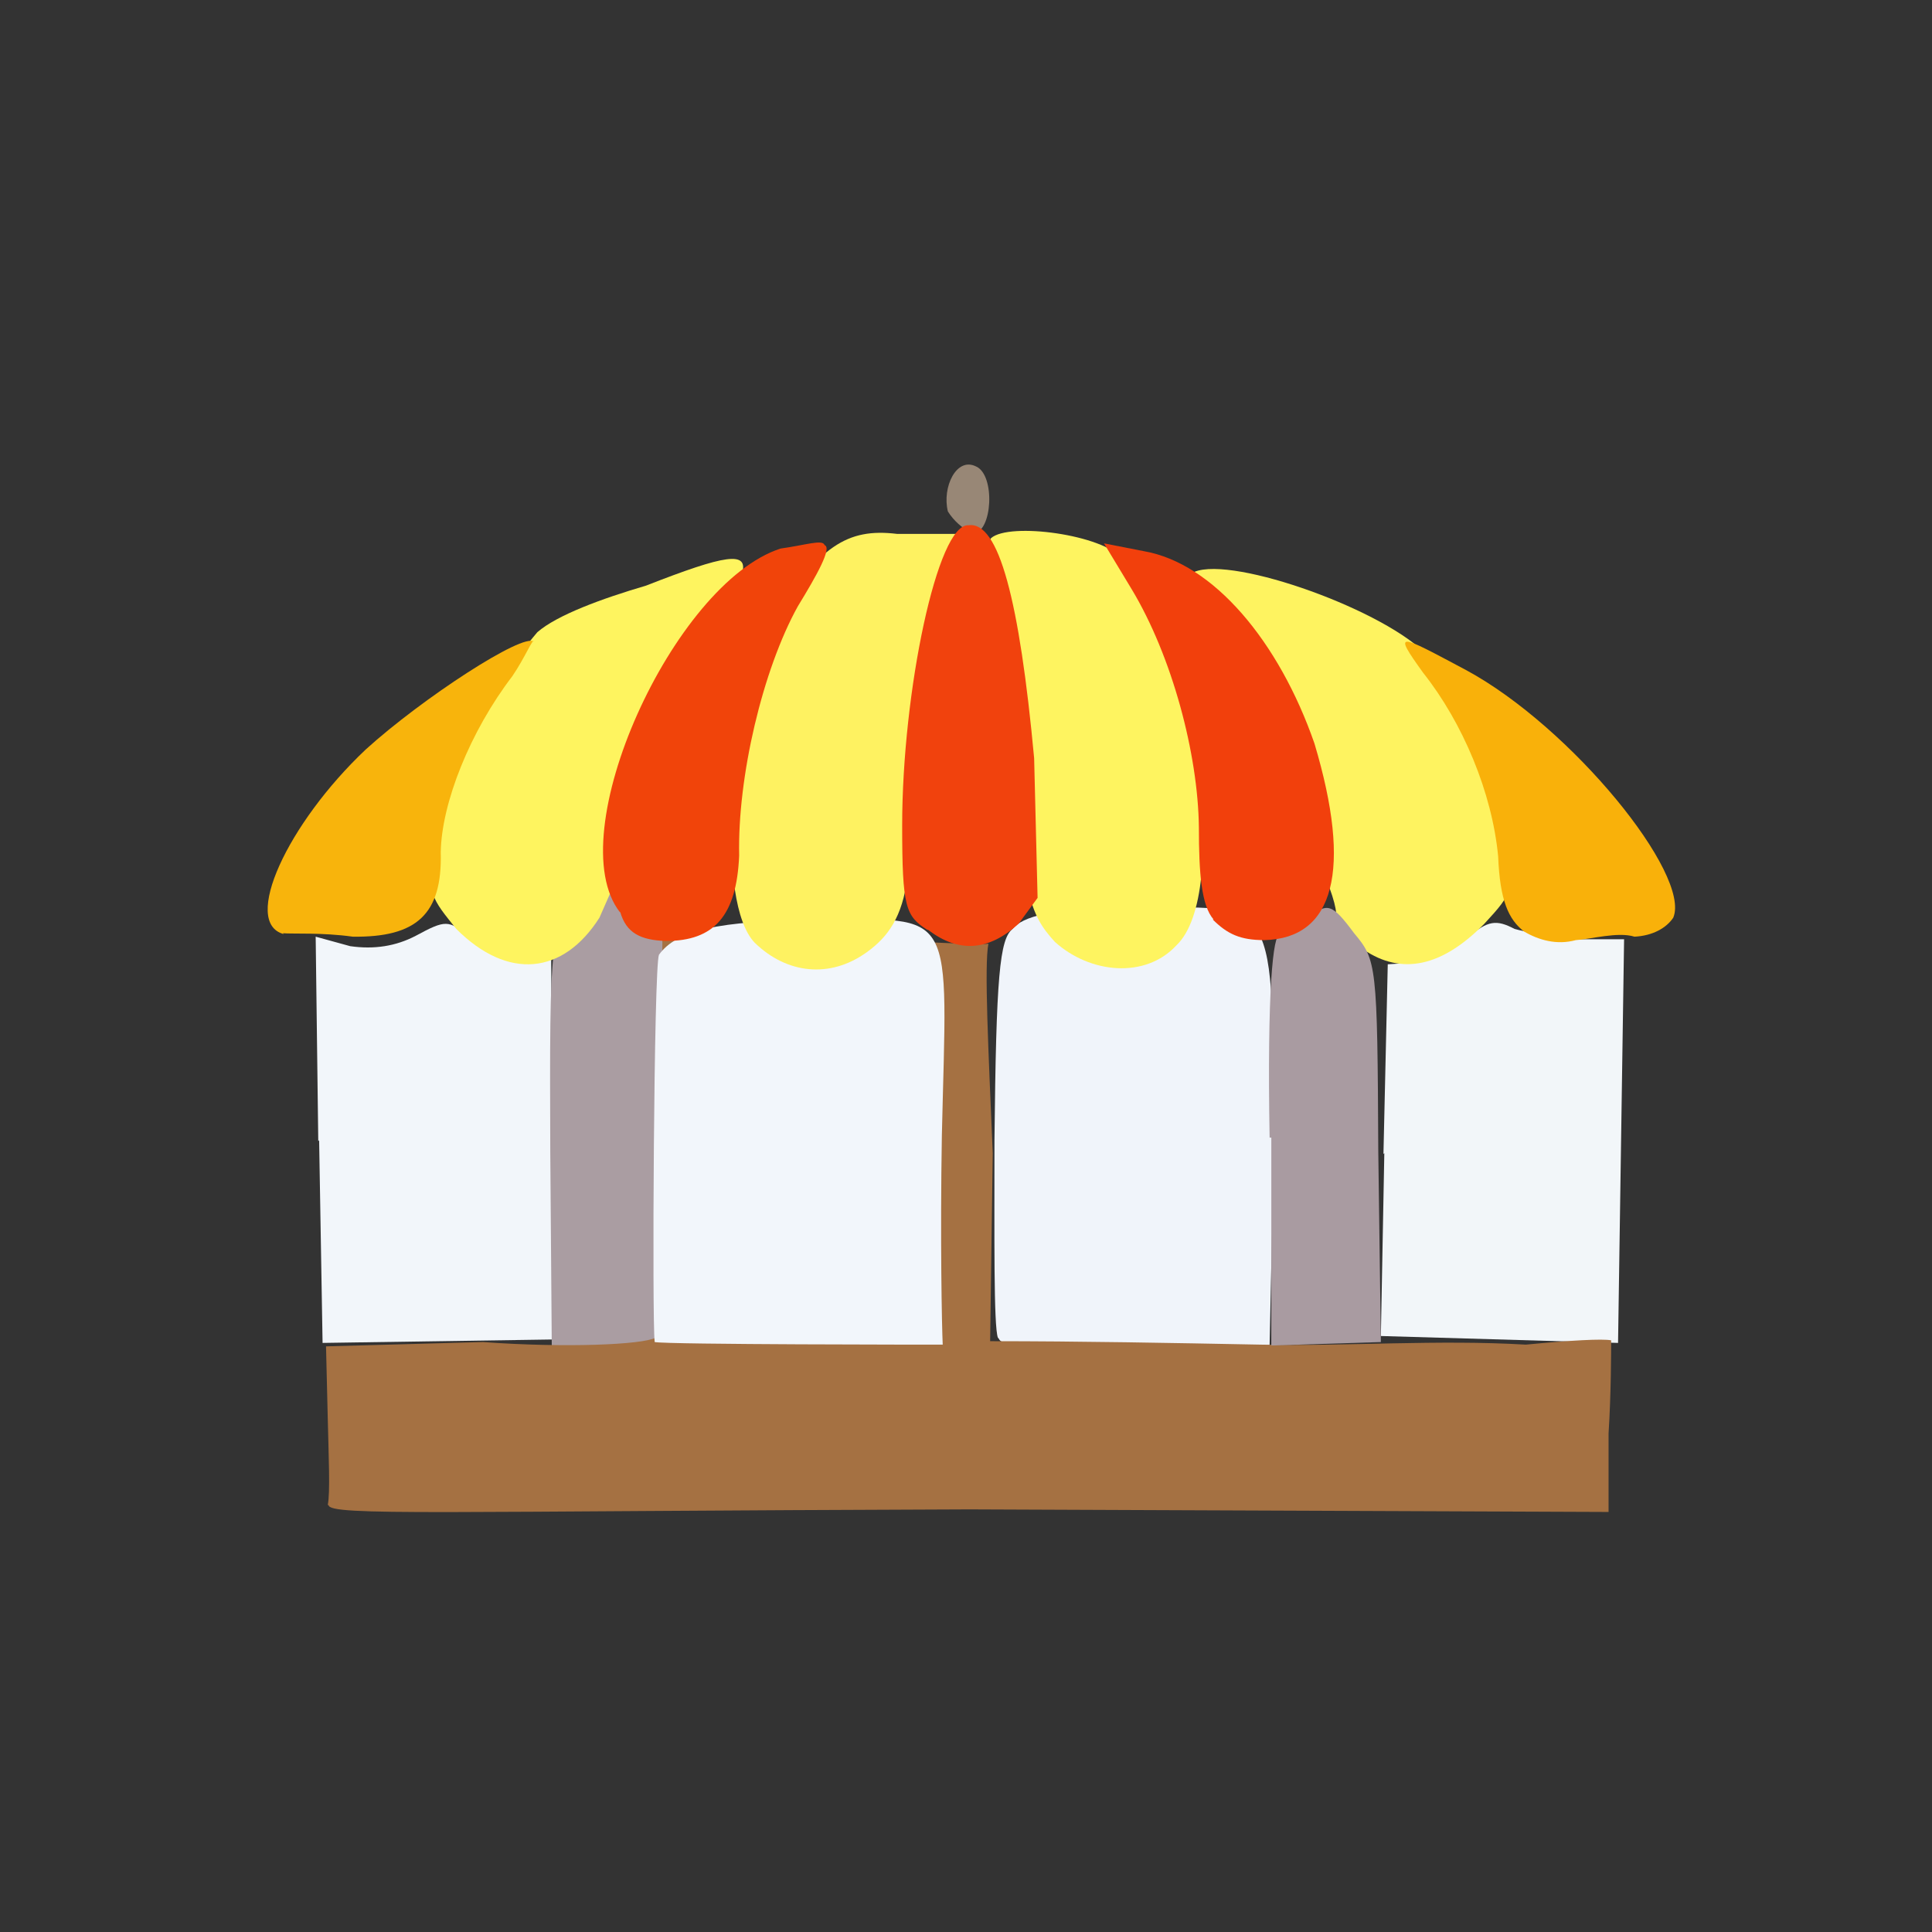 <?xml version="1.0" encoding="UTF-8"?>
<svg xmlns="http://www.w3.org/2000/svg" version="1.1" viewBox="0 0 224 224">
  <rect x="0" y="0" width="224" height="224" fill="#333333" stroke="none"/>
  <defs>
    <style>
      .cls-1 {
        fill: #aa9da2;
        opacity: 1;
      }

      .cls-1, .cls-2, .cls-3, .cls-4, .cls-5, .cls-6, .cls-7, .cls-8, .cls-9, .cls-10, .cls-11, .cls-12, .cls-13, .cls-14, .cls-15 {
        isolation: isolate;
      }

      .cls-2 {
        fill: #f2f6f9;
        opacity: 1;
      }

      .cls-3 {
        fill: #f0f4fa;
        opacity: 1;
      }

      .cls-4 {
        fill: #a99ba1;
        opacity: 1;
      }

      .cls-5 {
        fill: #f2f6fa;
        opacity: 1;
      }

      .cls-6 {
        fill: #988776;
        opacity: 1;
      }

      .cls-7 {
        fill: #fef360;
        opacity: 1;
      }

      .cls-8 {
        fill: #a57142;
        opacity: 1;
      }

      .cls-9 {
        fill: #f2f6fb;
        opacity: 1;
      }

      .cls-10 {
        fill: #fef460;
        opacity: 1;
      }

      .cls-16 {
        fill: #fef45f;
      }

      .cls-11 {
        fill: #f8b40c;
        opacity: 1;
      }

      .cls-12 {
        fill: #f1420d;
        opacity: 1;
      }

      .cls-17 {
        fill: #f2400c;
      }

      .cls-13 {
        fill: #f9b10a;
        opacity: 1;
      }

      .cls-14 {
        fill: #f1440a;
        opacity: 1;
      }

      .cls-15 {
        fill: #fef261;
        opacity: 1;
      }
    </style>
  </defs>
  <!-- Generator: Adobe Illustrator 28.6.0, SVG Export Plug-In . SVG Version: 1.2.0 Build 709)  -->
  <g>
    <g id="_图层_1" data-name="图层_1">
      <g>
        <path class="cls-5" d="M36.9,132.3l-.3-23.7,4,1.1c2.8.4,5.3,0,7.6-1.2,3.5-1.9,3.8-1.8,6.1,0,1.4,1.3,4,2.3,6.2,2.6l3.4-.4.3,44.6-26.8.4-.4-23.5"/>
        <path class="cls-3" d="M115.7,155.1c-.5-1.3-.4-12-.4-22.9.2-19.1.6-23.3,2.1-24.5,1.1-1.4,4.6-2.5,13.3-2.3,18-.6,16.7-1.5,17,27.3l-.5,23.3h-15.6c-12.3,0-15.4.2-15.8-.8"/>
        <path class="cls-2" d="M160.4,133.8l.5-22,3.4-.2c1.6-.2,4.4-1.5,5.9-2.9,2.3-2,3.3-2.1,5.4-1,1.4.4,4.7,1,7.3,1.2h5.4s-.7,46.8-.7,46.8l-27.5-.8.4-21.2"/>
        <path class="cls-1" d="M63.8,133.6c-.1-25.5,0-25.9,3.4-29.7,3-3.8,2.9-3.9,6.4-1.4l3.4,2.3.5,27.4v27s-13.5.3-13.5.3l-.2-25.9"/>
        <path class="cls-8" d="M38,174.5c.3-1.4.1-5.7,0-10.1l-.2-8.3,18.2-.5c9.7.7,18.5.3,20-.5,1.5-1.7.7-5.6.6-7.6-.2-4.4,0-8.9,0-13.4,0-8.8.2-17.6.2-26.3,4.2,0,37.7,2,37.8,1.6-.5,2.6,0,12.3.5,24.3,0,0-.3,21.8-.3,21.8,10.5,0,20.9.2,31.4.4,10.2.2,20.5-.6,30.7,0,5.2-.5,8.9-.7,9.9-.5,0,1.2,0,6.1-.3,10.8v9.1s-74.1-.3-74.1-.3c-61.1.2-74.3.8-74.3-.5"/>
        <path class="cls-6" d="M109.9,59.3c-.7-2.8,1-6.4,3.3-5.2,2.2,1,1.9,7.6-.4,7.8-1.3-.7-2.2-1.5-2.9-2.6"/>
        <path class="cls-16" d="M52.9,107.7c-2.7-3.4-3.7-4.2-2.6-10.1.9-7.5,6.4-17.7,12-24.3,2.3-2,7.5-3.9,12.6-5.4,9.2-3.6,12-4.1,11.1-1.3.4,1.9-13.4,32.7-16.5,39.8-4.2,6.6-10.6,7.3-16.6,1.3"/>
        <path class="cls-10" d="M122.3,109.2c-3-3.3-3.6-5.3-5.6-24.5-1.3-12-2.3-22-1.8-22.3,2.1-1.9,13.1-.4,15.2,2.4,8.6,10.9,12.6,38.8,6.3,44.8-3.6,3.9-10,3.3-14.1-.4"/>
        <path class="cls-7" d="M158.1,110.2c-2.2-1-2.9-2.9-3.2-4.4,0-.9-1.1-4.5-2.8-6.9-4.9-9.1-14.1-32.1-14-32.4,3.7-2.4,21.5,3.8,27,9.1,3.2,4.6,8.4,15.6,8.9,22.3,1.6,5.3,1.5,5.5-1.9,9.2-4.9,5-9.6,6-14,3"/>
        <path class="cls-9" d="M75.9,155.5c-.3-2.3-.1-43.3.5-44.8,2-2.8,6.8-4,18.3-4,16.4-.3,15.1-1.5,14.5,25-.2,12,0,22.1.1,24.2-1.3,0-31.8,0-33.4-.3"/>
        <path class="cls-11" d="M32.9,108.3c-4.9-1.3.4-12.8,9.5-21.4,6.5-5.9,18.3-13.6,19.5-12.5-.1-.5-1,1.8-2.5,4-4.9,6.4-8.2,14.7-8.3,20.4.2,7.2-2.8,9.9-10.2,9.8-3.6-.5-6.9-.3-8.1-.4"/>
        <path class="cls-13" d="M176.7,108c-1.8-1.4-2.8-3.6-3-8.7-.7-7.4-4.1-15.5-8.7-21.3-3.6-5-2.9-4.5,5-.3,12.2,6.6,26.1,23.7,24,28.7-.8,1.2-2.4,2.1-4.5,2.2-1.9-.6-5.1.3-6.8.4-2.2.6-4.3,0-6-1"/>
        <path class="cls-4" d="M147.2,131.9c-.3-17,.4-23.8,1.2-23.5.7.1,2.3-.9,3.2-1.9,2.3-1.9,2.8-1.8,5.4,1.7,2.6,3.1,2.7,3.6,2.8,25.3l.3,22.1-12.7.4v-24.1"/>
        <path class="cls-17" d="M140.7,106.6c-1.4-1.6-1.7-5.3-1.7-10.7-.1-8.5-3.1-19.8-7.8-27.6l-3.2-5.3,4.6.9c8.1,1.4,15.7,10.5,19.8,22.3,4.4,14.7,2.3,22.6-5.8,22.8-2.8,0-4.3-.7-6-2.4"/>
        <path class="cls-15" d="M87.5,109.3c-4.5-4.7-3-25.3,1.8-37.2,5.7-8.8,8.9-10.9,14.7-10.2h7.1c0-.1-1.2,6.2-1.2,6.2-.6,4.3-1.6,12.2-2.6,17.4-.5,5.2-2.6,12.4-2.1,16.3-.6,4.5-2.2,6.8-4.7,8.6-4.3,3.1-9.3,2.5-13-1.1"/>
        <path class="cls-12" d="M107.5,107.8c-2.5-1.6-2.9-2.6-2.9-12.1,0-15.5,4.1-35.1,7.7-34.8,3.5-.5,5.9,8.7,7.6,27l.4,16.2-2.2,3c-3.5,3.2-7,3.4-10.5.7"/>
        <path class="cls-14" d="M71.9,105.8c-7.1-9,6.2-38.2,18.6-42.2,2.9-.4,4.9-1.1,5.1-.4.9.3-.9,3.5-3.1,7.1-4.1,7.4-7,19.8-6.8,28.9-.3,7-2.9,9.9-8.5,9.9-2.9-.1-4.6-.9-5.3-3.4"/>
      </g>
    </g>
  </g>
</svg>